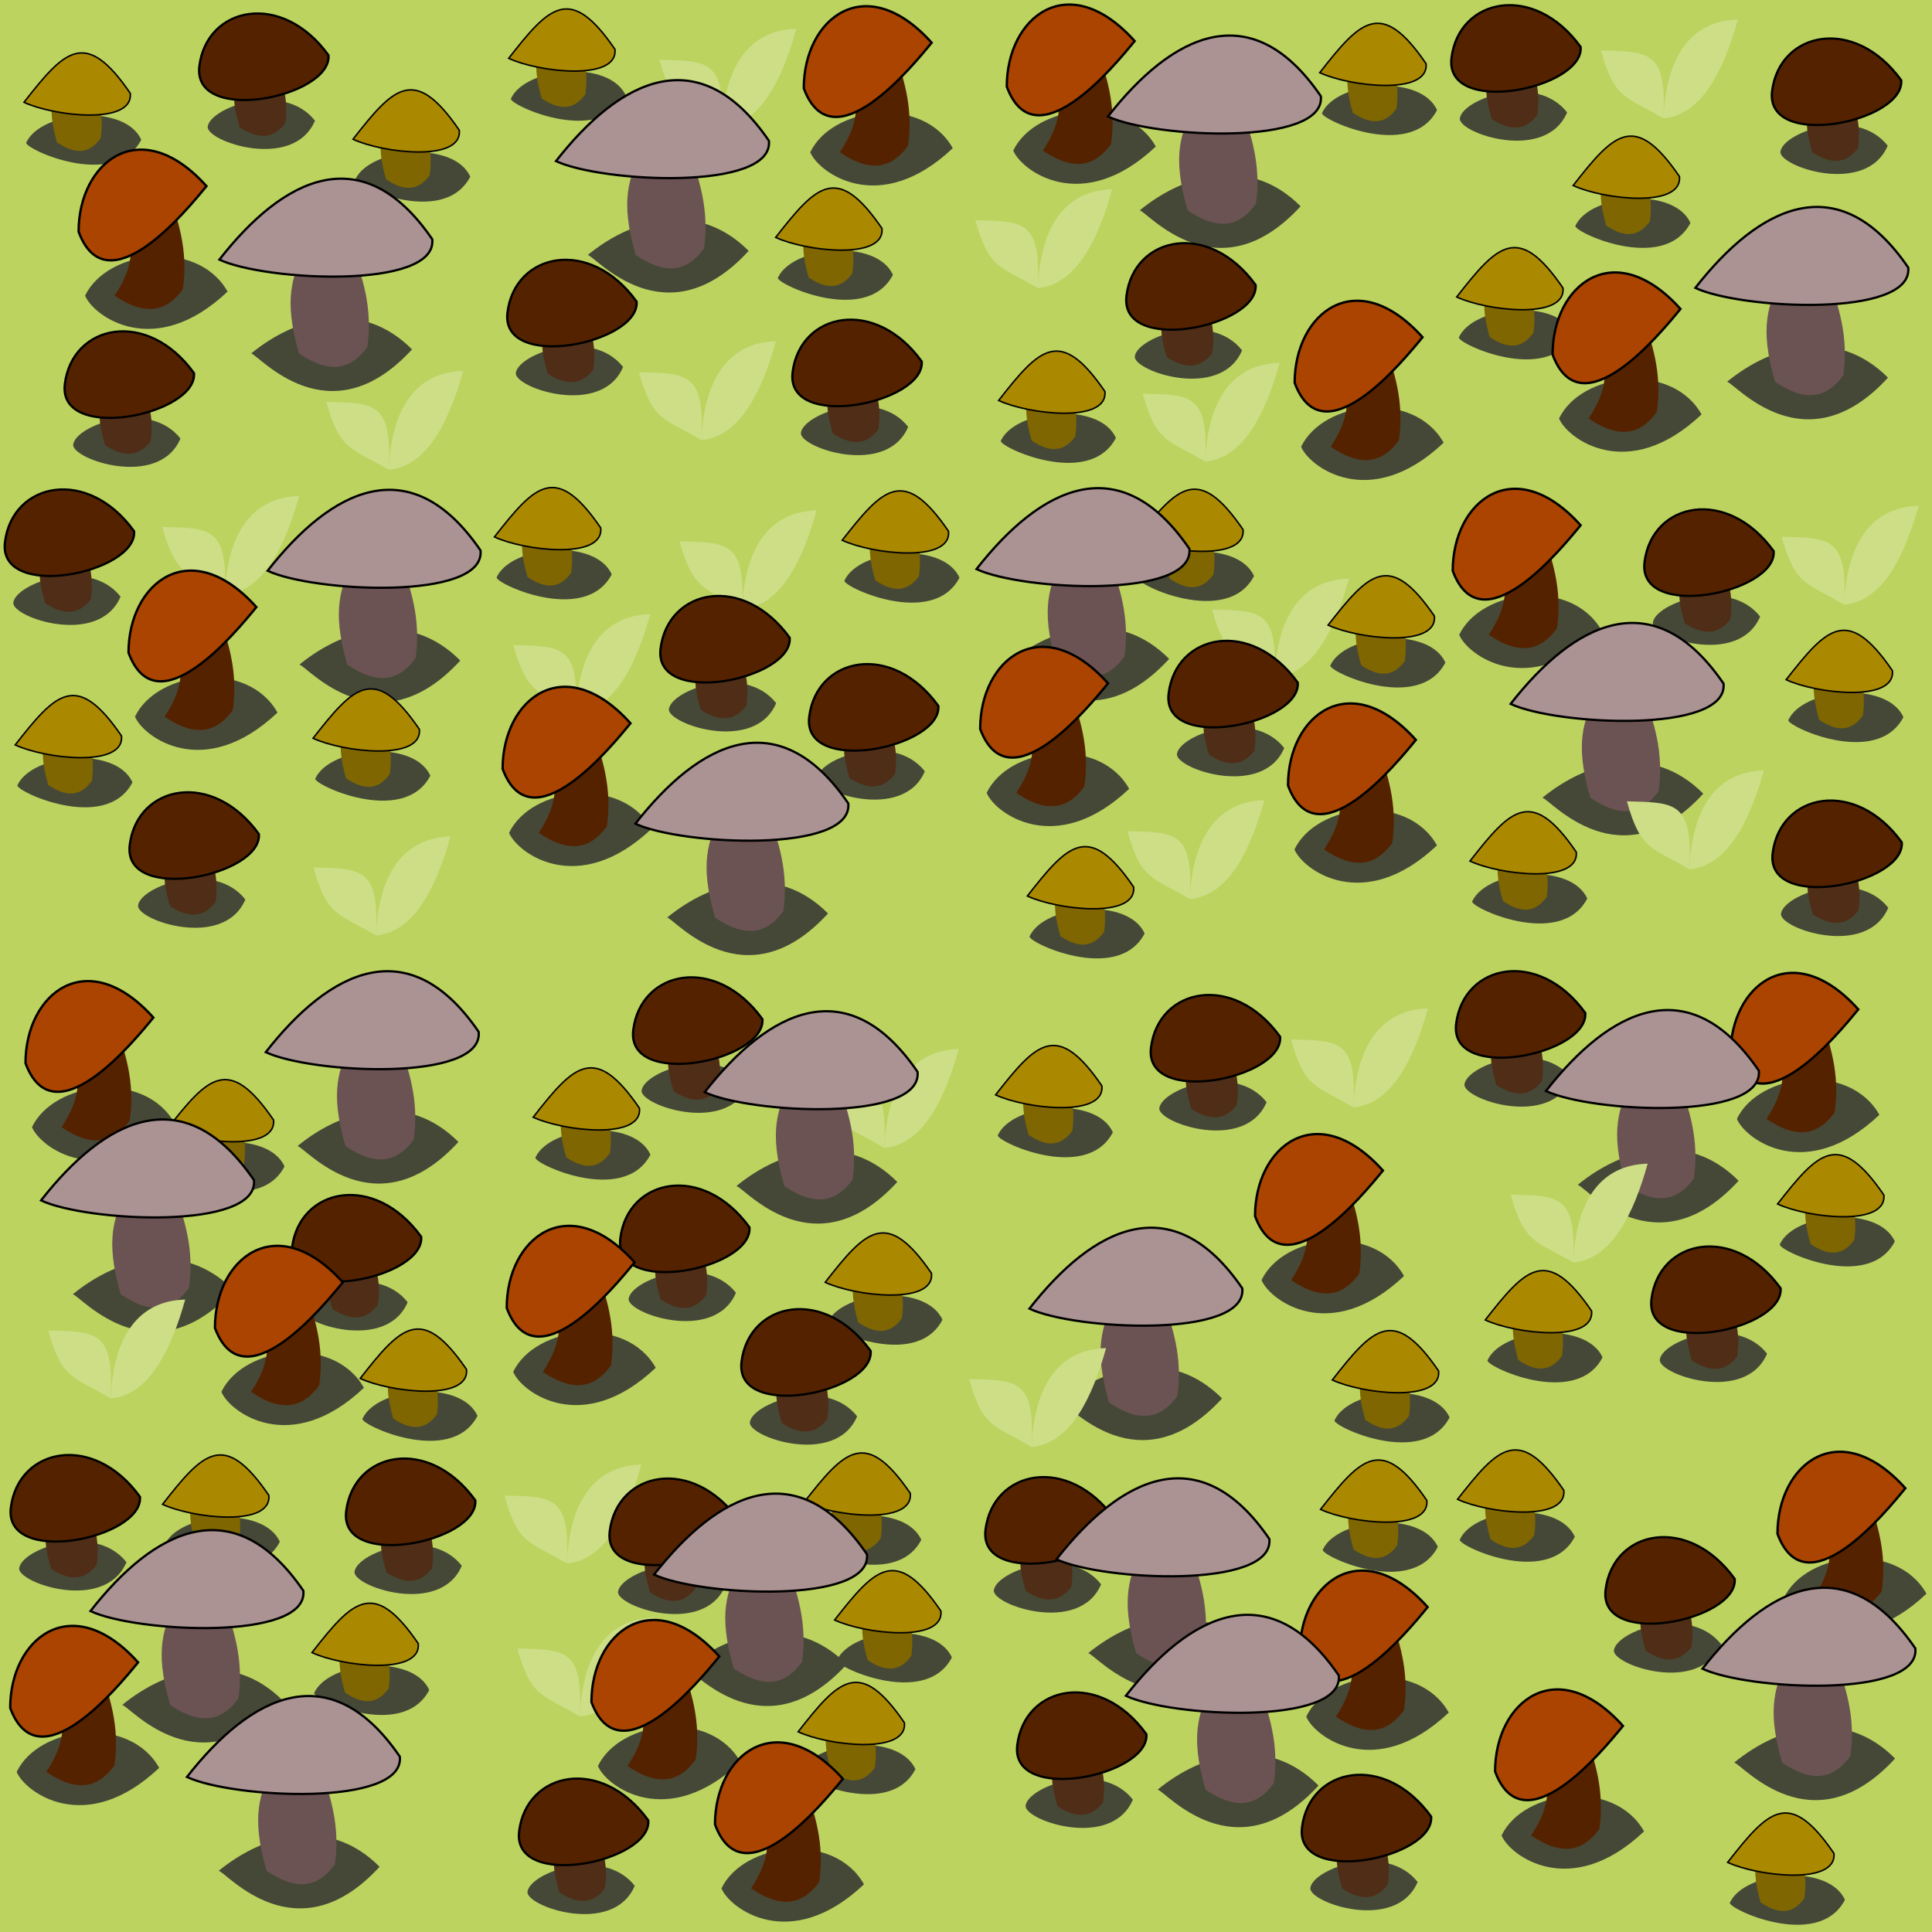 <ns0:svg xmlns:dc="http://purl.org/dc/elements/1.1/" xmlns:ns0="http://www.w3.org/2000/svg" xmlns:ns1="http://sodipodi.sourceforge.net/DTD/sodipodi-0.dtd" xmlns:ns2="http://www.inkscape.org/namespaces/inkscape" xmlns:ns4="http://creativecommons.org/ns#" xmlns:ns6="http://www.w3.org/1999/xlink" xmlns:rdf="http://www.w3.org/1999/02/22-rdf-syntax-ns#" height="128mm" id="svg8" version="1.1" viewBox="0 0 128 128" width="128mm" ns1:docname="background.svg" ns2:version="0.92.2 5c3e80d, 2017-08-06">
  <ns0:defs id="rmid-2-defs2" />
  <ns1:namedview bordercolor="#666666" borderopacity="1.0" id="rmid-2-base" pagecolor="#ffffff" showgrid="true" showguides="false" ns2:current-layer="rmid-2-details" ns2:cx="109.73111" ns2:cy="87.897795" ns2:document-units="mm" ns2:pageopacity="0.0" ns2:pageshadow="2" ns2:snap-global="false" ns2:window-height="1059" ns2:window-maximized="0" ns2:window-width="1918" ns2:window-x="1" ns2:window-y="20" ns2:zoom="3.3941125">
    <ns2:grid id="rmid-2-grid882" spacingx="32" spacingy="32" type="xygrid" units="mm" />
  </ns1:namedview>
  <ns0:g id="rmid-2-background" ns2:groupmode="layer" ns2:label="rmid-2-background">
    <ns0:g id="0_rmid-2-base">
      <ns0:rect height="32" id="rmid-2-0_greenbg" style="fill:#bcd35f;stroke-width:3.137;stroke-linejoin:bevel" width="32" x="0" y="0" />
    </ns0:g>
    <ns0:use height="100%" id="rmid-2-0b00" width="100%" x="32" y="0" ns6:href="#0_rmid-2-base" />
    <ns0:use height="100%" id="rmid-2-0b01" width="100%" x="64" y="0" ns6:href="#0_rmid-2-base" />
    <ns0:use height="100%" id="rmid-2-0b02" width="100%" x="96" y="0" ns6:href="#0_rmid-2-base" />
    <ns0:use height="100%" id="rmid-2-0b10" width="100%" x="0" y="32" ns6:href="#0_rmid-2-base" />
    <ns0:use height="100%" id="rmid-2-0b11" width="100%" x="32" y="32" ns6:href="#0_rmid-2-base" />
    <ns0:use height="100%" id="rmid-2-0b12" width="100%" x="64" y="32" ns6:href="#0_rmid-2-base" />
    <ns0:use height="100%" id="rmid-2-0b13" width="100%" x="96" y="32" ns6:href="#0_rmid-2-base" />
    <ns0:use height="100%" id="rmid-2-0b20" width="100%" x="0" y="64" ns6:href="#0_rmid-2-base" />
    <ns0:use height="100%" id="rmid-2-0b21" width="100%" x="32" y="64" ns6:href="#0_rmid-2-base" />
    <ns0:use height="100%" id="rmid-2-0b22" width="100%" x="64" y="64" ns6:href="#0_rmid-2-base" />
    <ns0:use height="100%" id="rmid-2-0b23" width="100%" x="96" y="64" ns6:href="#0_rmid-2-base" />
    <ns0:use height="100%" id="rmid-2-0b30" width="100%" x="0" y="96" ns6:href="#0_rmid-2-base" />
    <ns0:use height="100%" id="rmid-2-0b31" width="100%" x="32" y="96" ns6:href="#0_rmid-2-base" />
    <ns0:use height="100%" id="rmid-2-0b32" width="100%" x="64" y="96" ns6:href="#0_rmid-2-base" />
    <ns0:use height="100%" id="rmid-2-0b33" width="100%" x="96" y="96" ns6:href="#0_rmid-2-base" />
  </ns0:g>
  <ns0:g id="rmid-2-details" style="display:inline" ns2:groupmode="layer" ns2:label="rmid-2-details">
    <ns0:use height="100%" id="rmid-2-use5814" transform="translate(-32.112,2.913)" width="100%" x="0" y="0" ns6:href="#rmid-2-g4770" />
    <ns0:g id="rmid-2-g4770" style="display:inline" transform="translate(-2.014,42.097)">
      <ns0:path d="m 43.485,-35.751 c -1.081,-2.417 -6.626,-1.925 -7.614,0.172 -0.32,0.336 5.822,3.261 7.614,-0.172 z" id="rmid-2-rmid-2-path4674-2" style="fill:#454837;stroke:none;stroke-width:0.39px;stroke-linecap:butt;stroke-linejoin:miter;stroke-opacity:1" ns1:nodetypes="ccc" ns2:connector-curvature="0" />
      <ns0:path d="m 38.042,-39.85 c -0.344,1.026 -0.851,1.835 -0.138,4.271 1.376,0.938 2.249,0.618 2.893,-0.276 0.237,-1.657 -0.205,-2.974 -0.689,-4.271 z" id="rmid-2-rmid-2-path4672-9" style="fill:#806600;stroke:none;stroke-width:0.39px;stroke-linecap:butt;stroke-linejoin:miter;stroke-opacity:1" ns1:nodetypes="ccccc" ns2:connector-curvature="0" />
      <ns0:path d="m 35.716,-38.233 c 2.697,-3.451 4.075,-4.935 7.041,-0.596 0.204,2.145 -5.118,1.502 -7.041,0.596 z" id="rmid-2-rmid-2-path4670-1" style="fill:#aa8800;fill-opacity:1;stroke:#000000;stroke-width:0.1;stroke-linecap:butt;stroke-linejoin:miter;stroke-miterlimit:4;stroke-dasharray:none;stroke-opacity:1" ns1:nodetypes="ccc" ns2:connector-curvature="0" />
    </ns0:g>
    <ns0:use height="100%" id="rmid-2-use5832" transform="translate(13.45,-0.11)" width="100%" x="0" y="0" ns6:href="#rmid-2-g4726" />
    <ns0:use height="100%" id="rmid-2-use5828" transform="translate(36.049,-10.914)" width="100%" x="0" y="0" ns6:href="#rmid-2-use5818" />
    <ns0:use height="100%" id="rmid-2-use5830" transform="translate(58.87,-9.481)" width="100%" x="0" y="0" ns6:href="#rmid-2-g4721" />
    <ns0:use height="100%" id="rmid-2-use5826" transform="translate(41.01,-1.102)" width="100%" x="0" y="0" ns6:href="#rmid-2-use5816" />
    <ns0:use height="100%" id="rmid-2-use2467" transform="translate(-72.056,39.395)" width="100%" x="0" y="0" ns6:href="#rmid-2-use2465" />
    <ns0:use height="100%" id="rmid-2-use916" transform="translate(-69.563,27.451)" width="100%" x="0" y="0" ns6:href="#rmid-2-use886" />
    <ns0:use height="100%" id="rmid-2-use926" transform="translate(19.513,-0.11)" width="100%" x="0" y="0" ns6:href="#rmid-2-use910" />
    <ns0:g id="rmid-2-g5465-3" transform="translate(18.029,19.392)">
      <ns0:path d="M 7.726,11.73 C 10.3,11.51 11.75,8.451 12.66,5.179 9.471,5.267 7.892,7.74 7.726,11.73 Z" id="rmid-2-path4744-67" style="fill:#cdde87;fill-rule:evenodd;stroke-width:0.403px" ns1:nodetypes="ccc" ns2:connector-curvature="0" />
      <ns0:path d="M 7.726,11.73 C 5.22,10.25 4.498,10.5 3.588,7.229 6.775,7.317 7.958,7.211 7.726,11.73 Z" id="rmid-2-path4744-6-5" style="fill:#cdde87;fill-rule:evenodd;stroke-width:0.403px" ns1:nodetypes="ccc" ns2:connector-curvature="0" />
    </ns0:g>
    <ns0:use height="100%" id="rmid-2-use2461" transform="translate(22.072,-22.664)" width="100%" x="0" y="0" ns6:href="#rmid-2-g5465-3" />
    <ns0:use height="100%" id="rmid-2-use2463" transform="translate(54.091,-0.541)" width="100%" x="0" y="0" ns6:href="#rmid-2-g5465-3" />
    <ns0:use height="100%" id="rmid-2-use2465" transform="translate(84.45,-23.279)" width="100%" x="0" y="0" ns6:href="#rmid-2-g5465-3" />
    <ns0:use height="100%" id="rmid-2-use2469" transform="translate(46.293,-2.352)" width="100%" x="0" y="0" ns6:href="#rmid-2-use2467" />
    <ns0:use height="100%" id="rmid-2-use932" transform="translate(32.191,5.622)" width="100%" x="0" y="0" ns6:href="#rmid-2-use910" />
    <ns0:use height="100%" id="rmid-2-use2473" transform="translate(51.252,-16.595)" width="100%" x="0" y="0" ns6:href="#rmid-2-use2471" />
    <ns0:use height="100%" id="rmid-2-use5810" transform="translate(8.912,-21.059)" width="100%" x="0" y="0" ns6:href="#rmid-2-rmid-2-g4721-3" />
    <ns0:g id="rmid-2-g4726" style="display:inline" transform="matrix(1.563,0,0,1.563,47.507,67.887)">
      <ns0:path d="m 9.991,-37.153 c -1.262,-2.25 -5.101,-1.785 -6.041,0.172 0.341,0.851 2.919,2.781 6.041,-0.172 z" id="rmid-2-rmid-2-path4674-5" style="display:inline;fill:#454837;stroke:none;stroke-width:0.39px;stroke-linecap:butt;stroke-linejoin:miter;stroke-opacity:1" ns1:nodetypes="ccc" ns2:connector-curvature="0" />
      <ns0:path d="m 5.341,-41.252 c -0.342,1.026 1.486,1.835 -0.138,4.271 1.376,0.938 2.249,0.618 2.893,-0.276 0.237,-1.657 -0.205,-2.974 -0.689,-4.271 z" id="rmid-2-rmid-2-path4672-3" style="display:inline;fill:#552200;stroke:none;stroke-width:0.39px;stroke-linecap:butt;stroke-linejoin:miter;stroke-opacity:1" ns1:nodetypes="ccccc" ns2:connector-curvature="0" />
      <ns0:path d="m 3.676,-39.692 c -2.298e-4,-2.959 2.62,-5.049 5.42,-1.932 -0.851,1.04 -4.224,5.164 -5.42,1.932 z" id="rmid-2-rmid-2-path4670-5" style="display:inline;fill:#aa4400;fill-opacity:1;stroke:#000000;stroke-width:0.1;stroke-linecap:butt;stroke-linejoin:miter;stroke-miterlimit:4;stroke-dasharray:none;stroke-opacity:1" ns1:nodetypes="ccc" ns2:connector-curvature="0" />
    </ns0:g>
    <ns0:use height="100%" id="rmid-2-use5812" transform="translate(22.303,-6.526)" width="100%" x="0" y="0" ns6:href="#rmid-2-g4721" />
    <ns0:use height="100%" id="rmid-2-use5781" transform="translate(-10.314,5.36)" width="100%" x="0" y="0" ns6:href="#rmid-2-g4770" />
    <ns0:use height="100%" id="rmid-2-use5808" transform="translate(-48.045,9.502)" width="100%" x="0" y="0" ns6:href="#rmid-2-g4726" />
    <ns0:g id="rmid-2-g4721" style="display:inline" transform="matrix(1.563,0,0,1.563,-9.77,105.037)">
      <ns0:path d="m 23.716,-52.392 c -2.139,-2.153 -4.906,-1.395 -6.82,0.172 0.341,0.072 3.308,3.658 6.82,-0.172 z" id="rmid-2-path4674" style="fill:#454837;stroke:none;stroke-width:0.39px;stroke-linecap:butt;stroke-linejoin:miter;stroke-opacity:1" ns1:nodetypes="ccc" ns2:connector-curvature="0" />
      <ns0:path d="m 19.066,-56.491 c -0.344,1.026 -0.851,1.835 -0.138,4.271 1.376,0.938 2.249,0.618 2.893,-0.276 0.237,-1.657 -0.205,-2.974 -0.689,-4.271 z" id="rmid-2-path4672" style="fill:#6c5353;stroke:none;stroke-width:0.39px;stroke-linecap:butt;stroke-linejoin:miter;stroke-opacity:1" ns1:nodetypes="ccccc" ns2:connector-curvature="0" />
      <ns0:path d="m 15.55,-56.198 c 2.697,-3.451 6.059,-5.199 9.025,-0.86 0.204,2.145 -7.102,1.766 -9.025,0.86 z" id="rmid-2-path4670" style="fill:#ac9393;fill-opacity:1;stroke:#000000;stroke-width:0.096;stroke-linecap:butt;stroke-linejoin:miter;stroke-miterlimit:4;stroke-dasharray:none;stroke-opacity:1" ns1:nodetypes="ccc" ns2:connector-curvature="0" />
    </ns0:g>
    <ns0:g id="rmid-2-rmid-2-g4721-3" style="display:inline" transform="matrix(1.042,0,0,0.988,-12.756,81.094)">
      <ns0:path d="m 23.716,-52.671 c -1.982,-2.666 -6.647,-0.909 -6.82,0.395 -0.131,0.986 5.448,3.014 6.82,-0.395 z" id="rmid-2-rmid-2-path4674-6" style="fill:#454837;stroke:none;stroke-width:0.39px;stroke-linecap:butt;stroke-linejoin:miter;stroke-opacity:1" ns1:nodetypes="csc" ns2:connector-curvature="0" />
      <ns0:path d="m 19.066,-56.491 c -0.344,1.026 -0.851,1.835 -0.138,4.271 1.376,0.938 2.249,0.618 2.893,-0.276 0.237,-1.657 -0.205,-2.974 -0.689,-4.271 z" id="rmid-2-rmid-2-path4672-7" style="fill:#502d16;stroke:none;stroke-width:0.39px;stroke-linecap:butt;stroke-linejoin:miter;stroke-opacity:1" ns1:nodetypes="ccccc" ns2:connector-curvature="0" />
      <ns0:path d="m 16.369,-56.341 c 0.482,-3.999 5.24,-5.055 8.206,-0.716 0.204,2.807 -8.688,4.716 -8.206,0.716 z" id="rmid-2-rmid-2-rmid-2-path4670-53" style="fill:#552200;fill-opacity:1;stroke:#000000;stroke-width:0.148;stroke-linecap:butt;stroke-linejoin:miter;stroke-miterlimit:4;stroke-dasharray:none;stroke-opacity:1" ns1:nodetypes="zcz" ns2:connector-curvature="0" />
    </ns0:g>
    <ns0:use height="100%" id="rmid-2-use5816" transform="translate(29.325,-4.74)" width="100%" x="0" y="0" ns6:href="#rmid-2-rmid-2-g4721-3" />
    <ns0:use height="100%" id="rmid-2-use5818" transform="translate(28.002,6.504)" width="100%" x="0" y="0" ns6:href="#rmid-2-use5781" />
    <ns0:use height="100%" id="rmid-2-use5820" transform="translate(39.302,20.285)" width="100%" x="0" y="0" ns6:href="#rmid-2-use5810" />
    <ns0:use height="100%" id="rmid-2-use5822" transform="translate(8.323,-18.08)" width="100%" x="0" y="0" ns6:href="#rmid-2-use2467" />
    <ns0:use height="100%" id="rmid-2-use5824" transform="translate(32.522,19.513)" width="100%" x="0" y="0" ns6:href="#rmid-2-g4726" />
    <ns0:use height="100%" id="rmid-2-use5834" transform="translate(-41.451,11.245)" width="100%" x="0" y="0" ns6:href="#rmid-2-use2465" />
    <ns0:use height="100%" id="rmid-2-use5836" transform="translate(-21.277,21.718)" width="100%" x="0" y="0" ns6:href="#rmid-2-use5828" />
    <ns0:use height="100%" id="rmid-2-use882" transform="translate(43.656,-20.836)" width="100%" x="0" y="0" ns6:href="#rmid-2-use5820" />
    <ns0:use height="100%" id="rmid-2-use884" transform="translate(102.636,5.512)" width="100%" x="0" y="0" ns6:href="#rmid-2-use5814" />
    <ns0:use height="100%" id="rmid-2-use888" transform="translate(42.774,-13.56)" width="100%" x="0" y="0" ns6:href="#rmid-2-use5826" />
    <ns0:use height="100%" id="rmid-2-use890" transform="translate(38.916,11.355)" width="100%" x="0" y="0" ns6:href="#rmid-2-use5830" />
    <ns0:use height="100%" id="rmid-2-use892" transform="translate(-7.717,7.386)" width="100%" x="0" y="0" ns6:href="#rmid-2-use884" />
    <ns0:use height="100%" id="rmid-2-use886" transform="translate(17.088,-1.874)" width="100%" x="0" y="0" ns6:href="#rmid-2-use5824" />
    <ns0:use height="100%" id="rmid-2-use894" transform="translate(-33.293,15.214)" width="100%" x="0" y="0" ns6:href="#rmid-2-use5816" />
    <ns0:use height="100%" id="rmid-2-use900" transform="translate(-23.261,-7.827)" width="100%" x="0" y="0" ns6:href="#rmid-2-use2467" />
    <ns0:use height="100%" id="rmid-2-use896" transform="translate(3.307,27.891)" width="100%" x="0" y="0" ns6:href="#rmid-2-use5808" />
    <ns0:use height="100%" id="rmid-2-use898" transform="translate(3.197,20.615)" width="100%" x="0" y="0" ns6:href="#rmid-2-g4721" />
    <ns0:use height="100%" id="rmid-2-use902" transform="translate(-45.42,22.379)" width="100%" x="0" y="0" ns6:href="#rmid-2-use5836" />
    <ns0:use height="100%" id="rmid-2-use904" transform="translate(-65.154,22.82)" width="100%" x="0" y="0" ns6:href="#rmid-2-use5836" />
    <ns0:use height="100%" id="rmid-2-use906" transform="translate(-66.036,36.38)" width="100%" x="0" y="0" ns6:href="#rmid-2-use5826" />
    <ns0:use height="100%" id="rmid-2-use908" transform="translate(-59.531,17.088)" width="100%" x="0" y="0" ns6:href="#rmid-2-use2469" />
    <ns0:use height="100%" id="rmid-2-use910" transform="translate(4.41,20.064)" width="100%" x="0" y="0" ns6:href="#rmid-2-use5818" />
    <ns0:use height="100%" id="rmid-2-use912" transform="translate(-23.041,-0.22)" width="100%" x="0" y="0" ns6:href="#rmid-2-use910" />
    <ns0:use height="100%" id="rmid-2-use918" transform="translate(-42.554,43.656)" width="100%" x="0" y="0" ns6:href="#rmid-2-use882" />
    <ns0:use height="100%" id="rmid-2-use914" transform="translate(-31.309,46.853)" width="100%" x="0" y="0" ns6:href="#rmid-2-use5830" />
    <ns0:use height="100%" id="rmid-2-use920" transform="translate(-35.278,-4.52)" width="100%" x="0" y="0" ns6:href="#rmid-2-use2469" />
    <ns0:use height="100%" id="rmid-2-use922" transform="translate(-30.868,23.372)" width="100%" x="0" y="0" ns6:href="#rmid-2-use5826" />
    <ns0:use height="100%" id="rmid-2-use924" transform="translate(22.6,-16.867)" width="100%" x="0" y="0" ns6:href="#rmid-2-use914" />
    <ns0:use height="100%" id="rmid-2-use928" transform="translate(23.812,-1.543)" width="100%" x="0" y="0" ns6:href="#rmid-2-use918" />
    <ns0:use height="100%" id="rmid-2-use930" transform="translate(31.64,-2.646)" width="100%" x="0" y="0" ns6:href="#rmid-2-use916" />
    <ns0:use height="100%" id="rmid-2-use934" transform="translate(-0.441,26.679)" width="100%" x="0" y="0" ns6:href="#rmid-2-use5824" />
    <ns0:use height="100%" id="rmid-2-use936" transform="translate(20.248,-16.488)" width="100%" x="0" y="0" ns6:href="#rmid-2-use2473" />
    <ns0:use height="100%" id="rmid-2-use938" transform="translate(-28.443,39.688)" width="100%" x="0" y="0" ns6:href="#rmid-2-use892" />
    <ns0:use height="100%" id="rmid-2-use942" transform="translate(10.914,-14.221)" width="100%" x="0" y="0" ns6:href="#rmid-2-use934" />
    <ns0:use height="100%" id="rmid-2-use946" transform="translate(31.53,-8.709)" width="100%" x="0" y="0" ns6:href="#rmid-2-use928" />
    <ns0:use height="100%" id="rmid-2-use940" transform="translate(-12.237,27.561)" width="100%" x="0" y="0" ns6:href="#rmid-2-use890" />
    <ns0:use height="100%" id="rmid-2-use944" transform="translate(-6.835,44.759)" width="100%" x="0" y="0" ns6:href="#rmid-2-use884" />
    <ns0:use height="100%" id="rmid-2-use948" transform="translate(42.333,9.481)" width="100%" x="0" y="0" ns6:href="#rmid-2-use2463" />
    <ns0:use height="100%" id="rmid-2-use950" transform="translate(21.828,25.356)" width="100%" x="0" y="0" ns6:href="#rmid-2-use892" />
    <ns0:use height="100%" id="rmid-2-use952" transform="translate(40.018,10.583)" width="100%" x="0" y="0" ns6:href="#rmid-2-use928" />
    <ns0:use height="100%" id="rmid-2-use954" transform="translate(-10.253,17.529)" width="100%" x="0" y="0" ns6:href="#rmid-2-use948" />
    <ns0:use height="100%" id="rmid-2-use1642" transform="translate(-20.97,11.303)" width="100%" x="0" y="0" ns6:href="#rmid-2-use952" />
    <ns0:use height="100%" id="rmid-2-use1648" transform="translate(29.311,17.851)" width="100%" x="0" y="0" ns6:href="#rmid-2-use934" />
    <ns0:use height="100%" id="rmid-2-use1644" transform="translate(2.339,25.647)" width="100%" x="0" y="0" ns6:href="#rmid-2-use940" />
    <ns0:use height="100%" id="rmid-2-use2477" transform="translate(35.88,-12.219)" width="100%" x="0" y="0" ns6:href="#rmid-2-use2475" />
    <ns0:use height="100%" id="rmid-2-use1646" transform="translate(1.013,30.402)" width="100%" x="0" y="0" ns6:href="#rmid-2-use944" />
    <ns0:use height="100%" id="rmid-2-use1650" transform="translate(29.778,38.353)" width="100%" x="0" y="0" ns6:href="#rmid-2-use932" />
    <ns0:use height="100%" id="rmid-2-use1652" transform="translate(-8.029,29.544)" width="100%" x="0" y="0" ns6:href="#rmid-2-use952" />
    <ns0:use height="100%" id="rmid-2-use1662" transform="translate(-1.169,23.464)" width="100%" x="0" y="0" ns6:href="#rmid-2-use928" />
    <ns0:use height="100%" id="rmid-2-use1658" transform="translate(-2.183,28.531)" width="100%" x="0" y="0" ns6:href="#rmid-2-use934" />
    <ns0:use height="100%" id="rmid-2-use1654" transform="translate(-31.883,40.068)" width="100%" x="0" y="0" ns6:href="#rmid-2-use940" />
    <ns0:use height="100%" id="rmid-2-use2475" transform="translate(9.76,19.812)" width="100%" x="0" y="0" ns6:href="#rmid-2-use2473" />
    <ns0:use height="100%" id="rmid-2-use1656" transform="translate(-10.134,3.976)" width="100%" x="0" y="0" ns6:href="#rmid-2-use1646" />
    <ns0:use height="100%" id="rmid-2-use1660" transform="translate(-2.105,13.174)" width="100%" x="0" y="0" ns6:href="#rmid-2-use938" />
    <ns0:use height="100%" id="rmid-2-use1664" transform="translate(10.836,13.798)" width="100%" x="0" y="0" ns6:href="#rmid-2-use936" />
    <ns0:use height="100%" id="rmid-2-use1666" transform="translate(-21.203,19.566)" width="100%" x="0" y="0" ns6:href="#rmid-2-use1650" />
    <ns0:use height="100%" id="rmid-2-use1668" transform="translate(-3.04,19.255)" width="100%" x="0" y="0" ns6:href="#rmid-2-use1652" />
    <ns0:use height="100%" id="rmid-2-use1672" transform="translate(3.118,31.727)" width="100%" x="0" y="0" ns6:href="#rmid-2-use1648" />
    <ns0:use height="100%" id="rmid-2-use1670" transform="translate(10.368,38.275)" width="100%" x="0" y="0" ns6:href="#rmid-2-use1644" />
    <ns0:use height="100%" id="rmid-2-use1674" transform="translate(-18.709,15.747)" width="100%" x="0" y="0" ns6:href="#rmid-2-use1672" />
    <ns0:use height="100%" id="rmid-2-use1676" transform="translate(16.058,35.937)" width="100%" x="0" y="0" ns6:href="#rmid-2-use1646" />
    <ns0:use height="100%" id="rmid-2-use1682" transform="translate(-34.3,-1.169)" width="100%" x="0" y="0" ns6:href="#rmid-2-use1662" />
    <ns0:use height="100%" id="rmid-2-use1678" transform="translate(-21.515,-14.343)" width="100%" x="0" y="0" ns6:href="#rmid-2-use1654" />
    <ns0:use height="100%" id="rmid-2-use1680" transform="translate(-30.636,1.481)" width="100%" x="0" y="0" ns6:href="#rmid-2-use1660" />
    <ns0:use height="100%" id="rmid-2-use1686" transform="translate(-35.157,12.628)" width="100%" x="0" y="0" ns6:href="#rmid-2-use1662" />
    <ns0:use height="100%" id="rmid-2-use1684" transform="translate(-49.578,6.08)" width="100%" x="0" y="0" ns6:href="#rmid-2-use1658" />
    <ns0:use height="100%" id="rmid-2-use1688" transform="translate(-33.598,-6.47)" width="100%" x="0" y="0" ns6:href="#rmid-2-use1656" />
    <ns0:use height="100%" id="rmid-2-use1690" transform="translate(-28.297,44.278)" width="100%" x="0" y="0" ns6:href="#rmid-2-use928" />
    <ns0:use height="100%" id="rmid-2-use1704" transform="translate(-12.551,-17.54)" width="100%" x="0" y="0" ns6:href="#rmid-2-use1694" />
    <ns0:use height="100%" id="rmid-2-use1700" transform="translate(-12.784,-16.526)" width="100%" x="0" y="0" ns6:href="#rmid-2-use1698" />
    <ns0:use height="100%" id="rmid-2-use1692" transform="translate(-65.481,-7.172)" width="100%" x="0" y="0" ns6:href="#rmid-2-use1654" />
    <ns0:use height="100%" id="rmid-2-use2471" transform="translate(-77.107,47.763)" width="100%" x="0" y="0" ns6:href="#rmid-2-use2469" />
    <ns0:use height="100%" id="rmid-2-use1696" transform="translate(-21.749,0.624)" width="100%" x="0" y="0" ns6:href="#rmid-2-use1686" />
    <ns0:use height="100%" id="rmid-2-use1694" transform="translate(-19.332,1.325)" width="100%" x="0" y="0" ns6:href="#rmid-2-use1684" />
    <ns0:use height="100%" id="rmid-2-use1698" transform="translate(-11.459,17.306)" width="100%" x="0" y="0" ns6:href="#rmid-2-use1680" />
    <ns0:use height="100%" id="rmid-2-use1702" transform="translate(14.889,-9.822)" width="100%" x="0" y="0" ns6:href="#rmid-2-use1692" />
    <ns0:use height="100%" id="rmid-2-use1718" transform="translate(-2.105,-14.266)" width="100%" x="0" y="0" ns6:href="#rmid-2-use1716" />
    <ns0:use height="100%" id="rmid-2-use1706" transform="translate(1.793,16.604)" width="100%" x="0" y="0" ns6:href="#rmid-2-use1654" />
    <ns0:use height="100%" id="rmid-2-use1712" transform="translate(-12.94,-7.873)" width="100%" x="0" y="0" ns6:href="#rmid-2-use1674" />
    <ns0:use height="100%" id="rmid-2-use1708" transform="translate(6.392,25.647)" width="100%" x="0" y="0" ns6:href="#rmid-2-use1654" />
    <ns0:use height="100%" id="rmid-2-use1710" transform="translate(-0.78,8.575)" width="100%" x="0" y="0" ns6:href="#rmid-2-use1656" />
    <ns0:use height="100%" id="rmid-2-use1714" transform="translate(-20.112,15.747)" width="100%" x="0" y="0" ns6:href="#rmid-2-use1668" />
    <ns0:use height="100%" id="rmid-2-use1716" transform="translate(-18.865,-5.457)" width="100%" x="0" y="0" ns6:href="#rmid-2-use1714" />
    <ns0:use height="100%" id="rmid-2-use1736" transform="translate(-30.792,7.717)" width="100%" x="0" y="0" ns6:href="#rmid-2-use2475" />
    <ns0:use height="100%" id="rmid-2-use1722" transform="translate(-0.702,19.41)" width="100%" x="0" y="0" ns6:href="#rmid-2-use1686" />
    <ns0:use height="100%" id="rmid-2-use1732" transform="translate(-2.027,-7.795)" width="100%" x="0" y="0" ns6:href="#rmid-2-use1724" />
    <ns0:use height="100%" id="rmid-2-use1724" transform="translate(0.624,22.373)" width="100%" x="0" y="0" ns6:href="#rmid-2-use1688" />
    <ns0:use height="100%" id="rmid-2-use1720" transform="translate(-24.867,17.618)" width="100%" x="0" y="0" ns6:href="#rmid-2-use1654" />
    <ns0:use height="100%" id="rmid-2-use1738" transform="translate(0.857,10.134)" width="100%" x="0" y="0" ns6:href="#rmid-2-use1736" />
    <ns0:use height="100%" id="rmid-2-use1726" transform="translate(5.613,26.114)" width="100%" x="0" y="0" ns6:href="#rmid-2-use1684" />
    <ns0:use height="100%" id="rmid-2-use1728" transform="translate(-1.793,29.778)" width="100%" x="0" y="0" ns6:href="#rmid-2-use1688" />
    <ns0:use height="100%" id="rmid-2-use1730" transform="translate(-6.704,39.289)" width="100%" x="0" y="0" ns6:href="#rmid-2-use1686" />
    <ns0:use height="100%" id="rmid-2-use1734" transform="translate(13.798,34.222)" width="100%" x="0" y="0" ns6:href="#rmid-2-use1684" />
    <ns0:use height="100%" id="rmid-2-use1742" transform="translate(-39.678,-1.559)" width="100%" x="0" y="0" ns6:href="#rmid-2-use1722" />
    <ns0:use height="100%" id="rmid-2-use1744" transform="translate(-13.096,8.341)" width="100%" x="0" y="0" ns6:href="#rmid-2-use1698" />
    <ns0:use height="100%" id="rmid-2-use1740" transform="translate(-37.34,2.417)" width="100%" x="0" y="0" ns6:href="#rmid-2-use1720" />
    <ns0:use height="100%" id="rmid-2-use1746" transform="translate(-13.564,25.179)" width="100%" x="0" y="0" ns6:href="#rmid-2-use1694" />
    <ns0:use height="100%" id="rmid-2-use1748" transform="translate(22.217,0.234)" width="100%" x="0" y="0" ns6:href="#rmid-2-use1742" />
    <ns0:use height="100%" id="rmid-2-use1750" transform="translate(9.588,34.689)" width="100%" x="0" y="0" ns6:href="#rmid-2-use1700" />
    <ns0:use height="100%" id="rmid-2-use1752" transform="translate(6.392,10.991)" width="100%" x="0" y="0" ns6:href="#rmid-2-use1740" />
  </ns0:g>
</ns0:svg>